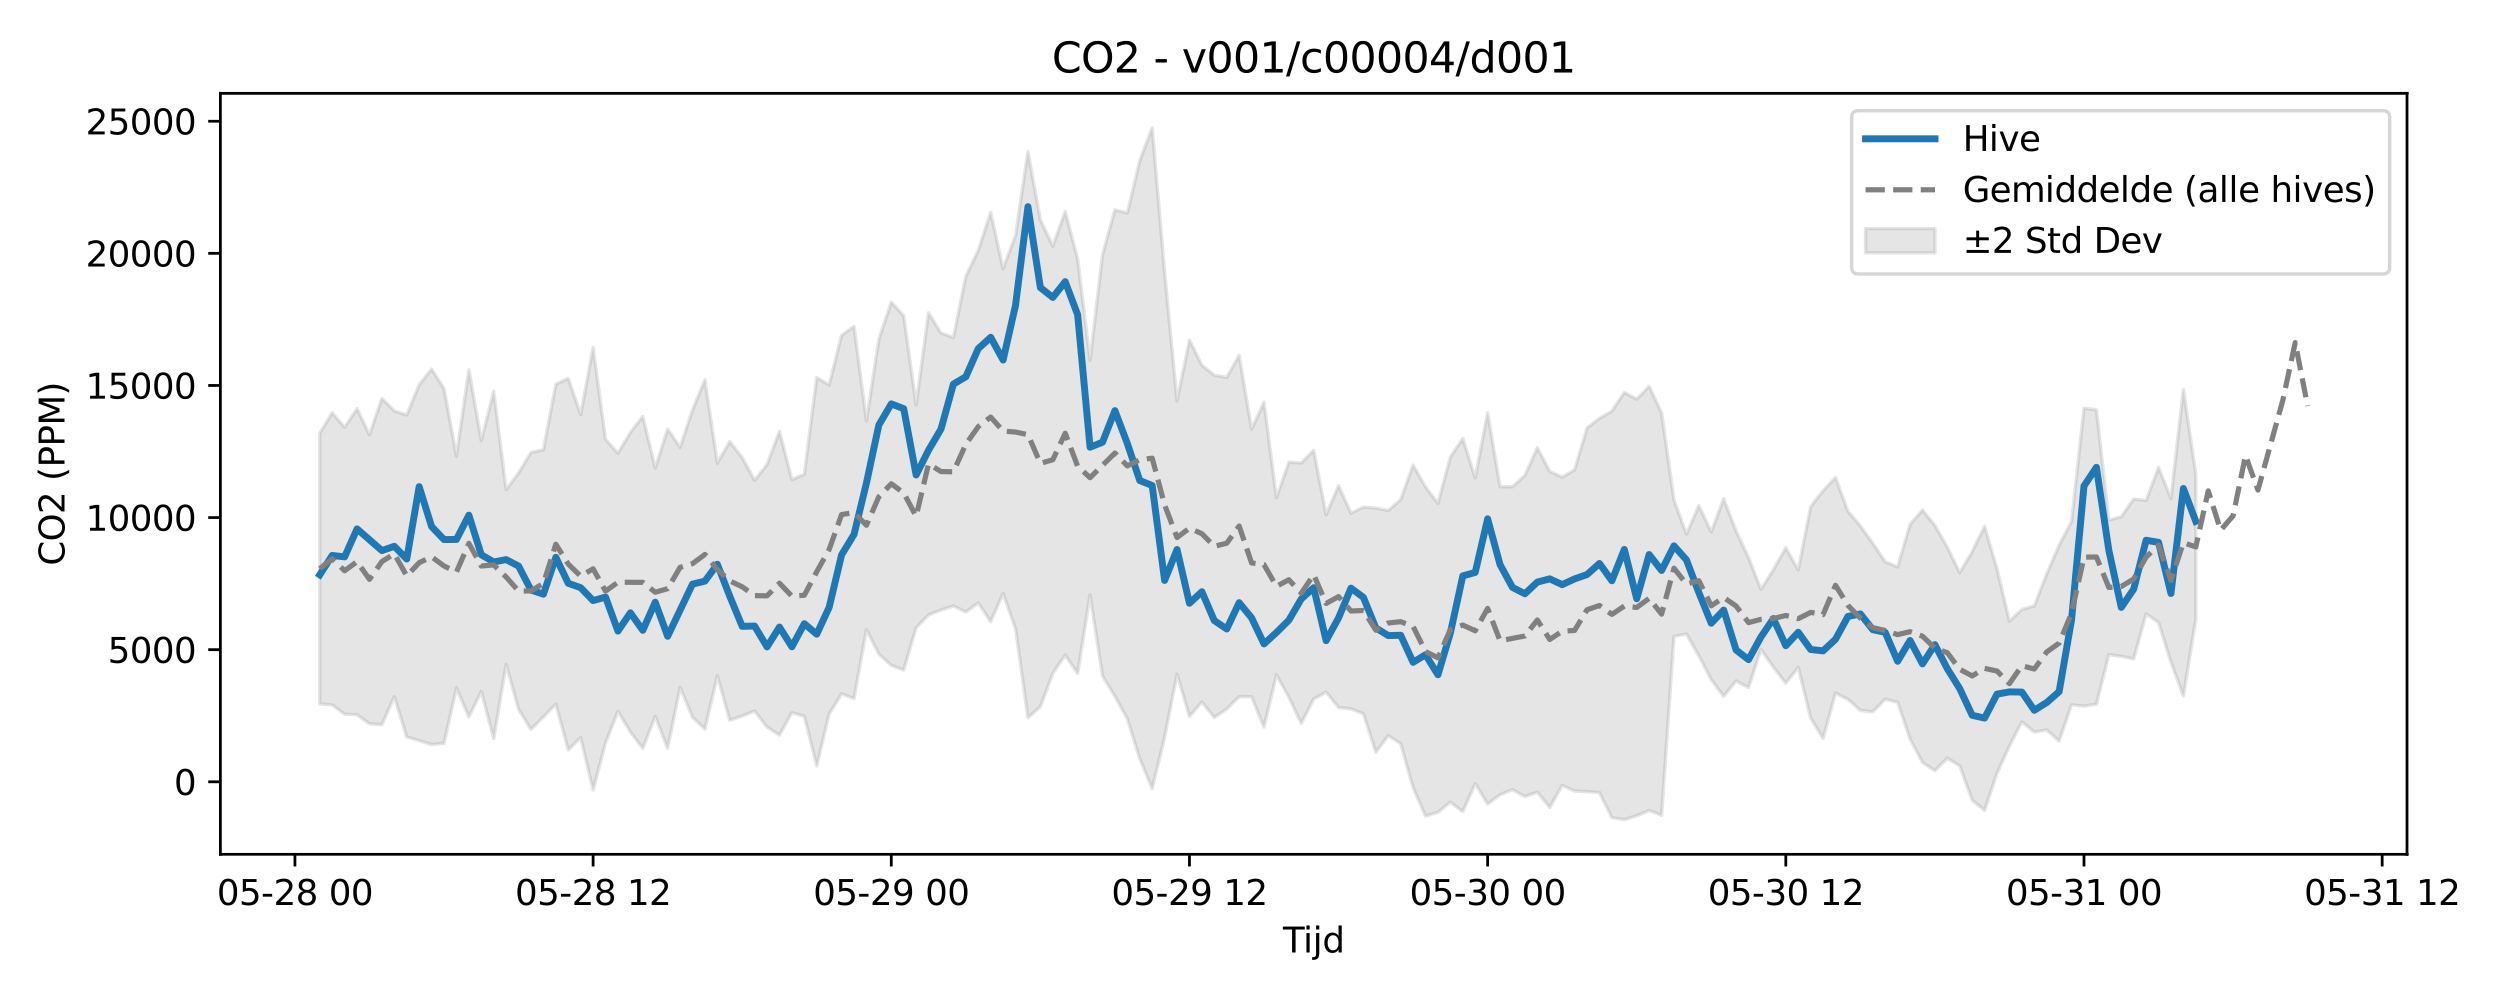 <?xml version="1.0" encoding="utf-8" standalone="no"?>
<!DOCTYPE svg PUBLIC "-//W3C//DTD SVG 1.1//EN"
  "http://www.w3.org/Graphics/SVG/1.1/DTD/svg11.dtd">
<svg xmlns:xlink="http://www.w3.org/1999/xlink" width="720pt" height="288pt" viewBox="0 0 720 288" xmlns="http://www.w3.org/2000/svg" version="1.1">
 <defs>
  <style type="text/css">*{stroke-linejoin: round; stroke-linecap: butt}</style>
 </defs>
 <g id="figure_1">
  <g id="patch_1">
   <path d="M 0 288 
L 720 288 
L 720 0 
L 0 0 
z
" style="fill: #ffffff"/>
  </g>
  <g id="axes_1">
   <g id="patch_2">
    <path d="M 63.47 246.04 
L 693.221 246.04 
L 693.221 26.88 
L 63.47 26.88 
z
" style="fill: #ffffff"/>
   </g>
   <g id="FillBetweenPolyCollection_1">
    <defs>
     <path id="m253ba50df9" d="M 92.095 -163.215 
L 92.095 -85.254 
L 95.673 -84.987 
L 99.251 -82.31 
L 102.829 -82.174 
L 106.408 -79.523 
L 109.986 -79.305 
L 113.564 -87.346 
L 117.142 -75.761 
L 120.72 -74.713 
L 124.298 -73.576 
L 127.876 -73.927 
L 131.454 -89.818 
L 135.033 -81.528 
L 138.611 -88.854 
L 142.189 -75.291 
L 145.767 -96.659 
L 149.345 -83.759 
L 152.923 -77.922 
L 156.501 -81.523 
L 160.08 -85.207 
L 163.658 -72.035 
L 167.236 -75.556 
L 170.814 -60.464 
L 174.392 -74.04 
L 177.97 -83.148 
L 181.548 -77.201 
L 185.126 -72.487 
L 188.705 -81.665 
L 192.283 -72.482 
L 195.861 -90.065 
L 199.439 -81.429 
L 203.017 -78.037 
L 206.595 -93.357 
L 210.173 -80.571 
L 213.751 -81.794 
L 217.33 -83.218 
L 220.908 -78.59 
L 224.486 -76.29 
L 228.064 -82.755 
L 231.642 -81.722 
L 235.22 -67.448 
L 238.798 -82.356 
L 242.377 -88.185 
L 245.955 -86.81 
L 249.533 -106.672 
L 253.111 -99.623 
L 256.689 -96.369 
L 260.267 -95.03 
L 263.845 -107.181 
L 267.423 -110.9 
L 271.002 -112.292 
L 274.58 -113.476 
L 278.158 -111.734 
L 281.736 -114.36 
L 285.314 -108.956 
L 288.892 -117.082 
L 292.47 -106.933 
L 296.048 -81.313 
L 299.627 -84.47 
L 303.205 -94.066 
L 306.783 -99.353 
L 310.361 -94.031 
L 313.939 -116.674 
L 317.517 -93.321 
L 321.095 -87.47 
L 324.674 -80.973 
L 328.252 -69.453 
L 331.83 -60.934 
L 335.408 -75.646 
L 338.986 -93.829 
L 342.564 -81.696 
L 346.142 -85.768 
L 349.72 -81.386 
L 353.299 -83.774 
L 356.877 -87.365 
L 360.455 -87.337 
L 364.033 -78.591 
L 367.611 -93.623 
L 371.189 -87.186 
L 374.767 -79.667 
L 378.345 -86.692 
L 381.924 -88.669 
L 385.502 -84.236 
L 389.08 -83.863 
L 392.658 -82.419 
L 396.236 -71.347 
L 399.814 -76.166 
L 403.392 -73.805 
L 406.97 -61.147 
L 410.549 -52.975 
L 414.127 -54.058 
L 417.705 -57.006 
L 421.283 -54.248 
L 424.861 -62.314 
L 428.439 -56.433 
L 432.017 -59.086 
L 435.596 -60.574 
L 439.174 -58.604 
L 442.752 -59.854 
L 446.33 -55.422 
L 449.908 -61.813 
L 453.486 -60.185 
L 457.064 -60.01 
L 460.642 -59.732 
L 464.221 -52.531 
L 467.799 -51.922 
L 471.377 -53.064 
L 474.955 -54.585 
L 478.533 -53.185 
L 482.111 -104.728 
L 485.689 -105.403 
L 489.267 -99.139 
L 492.846 -92.258 
L 496.424 -87.472 
L 500.002 -91.888 
L 503.58 -89.968 
L 507.158 -100.994 
L 510.736 -95.828 
L 514.314 -91.249 
L 517.893 -95.789 
L 521.471 -81.177 
L 525.049 -75.346 
L 528.627 -88.397 
L 532.205 -86.589 
L 535.783 -83.408 
L 539.361 -82.971 
L 542.939 -86.625 
L 546.518 -85.748 
L 550.096 -75.177 
L 553.674 -68.453 
L 557.252 -66.021 
L 560.83 -69.652 
L 564.408 -67.436 
L 567.986 -57.556 
L 571.564 -54.591 
L 575.143 -65.314 
L 578.721 -73.155 
L 582.299 -80.1 
L 585.877 -77.172 
L 589.455 -77.757 
L 593.033 -74.577 
L 596.611 -85.028 
L 600.19 -84.63 
L 603.768 -85.2 
L 607.346 -99.42 
L 610.924 -98.983 
L 614.502 -98.245 
L 618.08 -111.204 
L 621.658 -108.712 
L 625.236 -97.299 
L 628.815 -87.569 
L 632.393 -109.687 
L 632.393 -151.291 
L 632.393 -151.291 
L 628.815 -175.849 
L 625.236 -144.418 
L 621.658 -153.338 
L 618.08 -143.891 
L 614.502 -144.272 
L 610.924 -139.192 
L 607.346 -138.199 
L 603.768 -169.983 
L 600.19 -170.427 
L 596.611 -137.833 
L 593.033 -130.989 
L 589.455 -122.708 
L 585.877 -113.477 
L 582.299 -112.456 
L 578.721 -109.098 
L 575.143 -124.157 
L 571.564 -136.425 
L 567.986 -129.114 
L 564.408 -123.047 
L 560.83 -130.379 
L 557.252 -136.668 
L 553.674 -141.107 
L 550.096 -136.986 
L 546.518 -124.706 
L 542.939 -126.215 
L 539.361 -131.5 
L 535.783 -136.529 
L 532.205 -140.719 
L 528.627 -150.461 
L 525.049 -146.676 
L 521.471 -142.086 
L 517.893 -123.842 
L 514.314 -130.244 
L 510.736 -123.896 
L 507.158 -118.28 
L 503.58 -127.409 
L 500.002 -135.025 
L 496.424 -144.374 
L 492.846 -134.805 
L 489.267 -142.373 
L 485.689 -134.19 
L 482.111 -143.989 
L 478.533 -169.093 
L 474.955 -176.749 
L 471.377 -173.04 
L 467.799 -174.972 
L 464.221 -169.603 
L 460.642 -167.504 
L 457.064 -164.761 
L 453.486 -152.701 
L 449.908 -150.593 
L 446.33 -152.243 
L 442.752 -159.041 
L 439.174 -151.086 
L 435.596 -147.829 
L 432.017 -147.811 
L 428.439 -169.121 
L 424.861 -150.353 
L 421.283 -161.712 
L 417.705 -156.38 
L 414.127 -143.033 
L 410.549 -147.748 
L 406.97 -154.057 
L 403.392 -144.112 
L 399.814 -140.977 
L 396.236 -141.683 
L 392.658 -141.946 
L 389.08 -140.2 
L 385.502 -148.122 
L 381.924 -139.736 
L 378.345 -158.316 
L 374.767 -154.657 
L 371.189 -154.89 
L 367.611 -144.647 
L 364.033 -172.151 
L 360.455 -164.413 
L 356.877 -185.639 
L 353.299 -179.331 
L 349.72 -179.93 
L 346.142 -182.828 
L 342.564 -190.074 
L 338.986 -172.549 
L 335.408 -209.539 
L 331.83 -251.158 
L 328.252 -241.752 
L 324.674 -226.66 
L 321.095 -227.57 
L 317.517 -214.578 
L 313.939 -184.19 
L 310.361 -213.429 
L 306.783 -227.089 
L 303.205 -217.102 
L 299.627 -224.669 
L 296.048 -244.325 
L 292.47 -220.204 
L 288.892 -210.613 
L 285.314 -226.83 
L 281.736 -215.89 
L 278.158 -208.369 
L 274.58 -190.779 
L 271.002 -192.088 
L 267.423 -197.923 
L 263.845 -171.405 
L 260.267 -197.052 
L 256.689 -200.98 
L 253.111 -190.269 
L 249.533 -166.79 
L 245.955 -193.975 
L 242.377 -191.415 
L 238.798 -177.149 
L 235.22 -179.259 
L 231.642 -151.413 
L 228.064 -149.852 
L 224.486 -163.798 
L 220.908 -154.215 
L 217.33 -149.697 
L 213.751 -156.212 
L 210.173 -160.831 
L 206.595 -154.624 
L 203.017 -178.59 
L 199.439 -169.917 
L 195.861 -159.129 
L 192.283 -164.433 
L 188.705 -153.211 
L 185.126 -168.069 
L 181.548 -163.427 
L 177.97 -157.494 
L 174.392 -161.479 
L 170.814 -187.915 
L 167.236 -168.577 
L 163.658 -179.056 
L 160.08 -177.309 
L 156.501 -158.464 
L 152.923 -157.709 
L 149.345 -151.789 
L 145.767 -146.995 
L 142.189 -175.301 
L 138.611 -161.128 
L 135.033 -181.488 
L 131.454 -156.709 
L 127.876 -176.073 
L 124.298 -181.699 
L 120.72 -177.18 
L 117.142 -168.496 
L 113.564 -169.653 
L 109.986 -173.241 
L 106.408 -162.759 
L 102.829 -170.316 
L 99.251 -164.945 
L 95.673 -169.115 
L 92.095 -163.215 
z
" style="stroke: #808080; stroke-opacity: 0.2"/>
    </defs>
    <g clip-path="url(#pde84eb47e6)">
     <use xlink:href="#m253ba50df9" x="0" y="288" style="fill: #808080; fill-opacity: 0.2; stroke: #808080; stroke-opacity: 0.2"/>
    </g>
   </g>
   <g id="matplotlib.axis_1">
    <g id="xtick_1">
     <g id="line2d_1">
      <defs>
       <path id="mf1a7013186" d="M 0 0 
L 0 3.5 
" style="stroke: #000000; stroke-width: 0.8"/>
      </defs>
      <g>
       <use xlink:href="#mf1a7013186" x="84.939" y="246.04" style="stroke: #000000; stroke-width: 0.8"/>
      </g>
     </g>
     <g id="text_1">
      <!-- 05-28 00 -->
      <g transform="translate(62.458 260.638) scale(0.1 -0.1)">
       <defs>
        <path id="DejaVuSans-30" d="M 2034 4250 
Q 1547 4250 1301 3770 
Q 1056 3291 1056 2328 
Q 1056 1369 1301 889 
Q 1547 409 2034 409 
Q 2525 409 2770 889 
Q 3016 1369 3016 2328 
Q 3016 3291 2770 3770 
Q 2525 4250 2034 4250 
z
M 2034 4750 
Q 2819 4750 3233 4129 
Q 3647 3509 3647 2328 
Q 3647 1150 3233 529 
Q 2819 -91 2034 -91 
Q 1250 -91 836 529 
Q 422 1150 422 2328 
Q 422 3509 836 4129 
Q 1250 4750 2034 4750 
z
" transform="scale(0.016)"/>
        <path id="DejaVuSans-35" d="M 691 4666 
L 3169 4666 
L 3169 4134 
L 1269 4134 
L 1269 2991 
Q 1406 3038 1543 3061 
Q 1681 3084 1819 3084 
Q 2600 3084 3056 2656 
Q 3513 2228 3513 1497 
Q 3513 744 3044 326 
Q 2575 -91 1722 -91 
Q 1428 -91 1123 -41 
Q 819 9 494 109 
L 494 744 
Q 775 591 1075 516 
Q 1375 441 1709 441 
Q 2250 441 2565 725 
Q 2881 1009 2881 1497 
Q 2881 1984 2565 2268 
Q 2250 2553 1709 2553 
Q 1456 2553 1204 2497 
Q 953 2441 691 2322 
L 691 4666 
z
" transform="scale(0.016)"/>
        <path id="DejaVuSans-2d" d="M 313 2009 
L 1997 2009 
L 1997 1497 
L 313 1497 
L 313 2009 
z
" transform="scale(0.016)"/>
        <path id="DejaVuSans-32" d="M 1228 531 
L 3431 531 
L 3431 0 
L 469 0 
L 469 531 
Q 828 903 1448 1529 
Q 2069 2156 2228 2338 
Q 2531 2678 2651 2914 
Q 2772 3150 2772 3378 
Q 2772 3750 2511 3984 
Q 2250 4219 1831 4219 
Q 1534 4219 1204 4116 
Q 875 4013 500 3803 
L 500 4441 
Q 881 4594 1212 4672 
Q 1544 4750 1819 4750 
Q 2544 4750 2975 4387 
Q 3406 4025 3406 3419 
Q 3406 3131 3298 2873 
Q 3191 2616 2906 2266 
Q 2828 2175 2409 1742 
Q 1991 1309 1228 531 
z
" transform="scale(0.016)"/>
        <path id="DejaVuSans-38" d="M 2034 2216 
Q 1584 2216 1326 1975 
Q 1069 1734 1069 1313 
Q 1069 891 1326 650 
Q 1584 409 2034 409 
Q 2484 409 2743 651 
Q 3003 894 3003 1313 
Q 3003 1734 2745 1975 
Q 2488 2216 2034 2216 
z
M 1403 2484 
Q 997 2584 770 2862 
Q 544 3141 544 3541 
Q 544 4100 942 4425 
Q 1341 4750 2034 4750 
Q 2731 4750 3128 4425 
Q 3525 4100 3525 3541 
Q 3525 3141 3298 2862 
Q 3072 2584 2669 2484 
Q 3125 2378 3379 2068 
Q 3634 1759 3634 1313 
Q 3634 634 3220 271 
Q 2806 -91 2034 -91 
Q 1263 -91 848 271 
Q 434 634 434 1313 
Q 434 1759 690 2068 
Q 947 2378 1403 2484 
z
M 1172 3481 
Q 1172 3119 1398 2916 
Q 1625 2713 2034 2713 
Q 2441 2713 2670 2916 
Q 2900 3119 2900 3481 
Q 2900 3844 2670 4047 
Q 2441 4250 2034 4250 
Q 1625 4250 1398 4047 
Q 1172 3844 1172 3481 
z
" transform="scale(0.016)"/>
        <path id="DejaVuSans-20" transform="scale(0.016)"/>
       </defs>
       <use xlink:href="#DejaVuSans-30"/>
       <use xlink:href="#DejaVuSans-35" transform="translate(63.623 0)"/>
       <use xlink:href="#DejaVuSans-2d" transform="translate(127.246 0)"/>
       <use xlink:href="#DejaVuSans-32" transform="translate(163.33 0)"/>
       <use xlink:href="#DejaVuSans-38" transform="translate(226.953 0)"/>
       <use xlink:href="#DejaVuSans-20" transform="translate(290.576 0)"/>
       <use xlink:href="#DejaVuSans-30" transform="translate(322.363 0)"/>
       <use xlink:href="#DejaVuSans-30" transform="translate(385.986 0)"/>
      </g>
     </g>
    </g>
    <g id="xtick_2">
     <g id="line2d_2">
      <g>
       <use xlink:href="#mf1a7013186" x="170.814" y="246.04" style="stroke: #000000; stroke-width: 0.8"/>
      </g>
     </g>
     <g id="text_2">
      <!-- 05-28 12 -->
      <g transform="translate(148.333 260.638) scale(0.1 -0.1)">
       <defs>
        <path id="DejaVuSans-31" d="M 794 531 
L 1825 531 
L 1825 4091 
L 703 3866 
L 703 4441 
L 1819 4666 
L 2450 4666 
L 2450 531 
L 3481 531 
L 3481 0 
L 794 0 
L 794 531 
z
" transform="scale(0.016)"/>
       </defs>
       <use xlink:href="#DejaVuSans-30"/>
       <use xlink:href="#DejaVuSans-35" transform="translate(63.623 0)"/>
       <use xlink:href="#DejaVuSans-2d" transform="translate(127.246 0)"/>
       <use xlink:href="#DejaVuSans-32" transform="translate(163.33 0)"/>
       <use xlink:href="#DejaVuSans-38" transform="translate(226.953 0)"/>
       <use xlink:href="#DejaVuSans-20" transform="translate(290.576 0)"/>
       <use xlink:href="#DejaVuSans-31" transform="translate(322.363 0)"/>
       <use xlink:href="#DejaVuSans-32" transform="translate(385.986 0)"/>
      </g>
     </g>
    </g>
    <g id="xtick_3">
     <g id="line2d_3">
      <g>
       <use xlink:href="#mf1a7013186" x="256.689" y="246.04" style="stroke: #000000; stroke-width: 0.8"/>
      </g>
     </g>
     <g id="text_3">
      <!-- 05-29 00 -->
      <g transform="translate(234.209 260.638) scale(0.1 -0.1)">
       <defs>
        <path id="DejaVuSans-39" d="M 703 97 
L 703 672 
Q 941 559 1184 500 
Q 1428 441 1663 441 
Q 2288 441 2617 861 
Q 2947 1281 2994 2138 
Q 2813 1869 2534 1725 
Q 2256 1581 1919 1581 
Q 1219 1581 811 2004 
Q 403 2428 403 3163 
Q 403 3881 828 4315 
Q 1253 4750 1959 4750 
Q 2769 4750 3195 4129 
Q 3622 3509 3622 2328 
Q 3622 1225 3098 567 
Q 2575 -91 1691 -91 
Q 1453 -91 1209 -44 
Q 966 3 703 97 
z
M 1959 2075 
Q 2384 2075 2632 2365 
Q 2881 2656 2881 3163 
Q 2881 3666 2632 3958 
Q 2384 4250 1959 4250 
Q 1534 4250 1286 3958 
Q 1038 3666 1038 3163 
Q 1038 2656 1286 2365 
Q 1534 2075 1959 2075 
z
" transform="scale(0.016)"/>
       </defs>
       <use xlink:href="#DejaVuSans-30"/>
       <use xlink:href="#DejaVuSans-35" transform="translate(63.623 0)"/>
       <use xlink:href="#DejaVuSans-2d" transform="translate(127.246 0)"/>
       <use xlink:href="#DejaVuSans-32" transform="translate(163.33 0)"/>
       <use xlink:href="#DejaVuSans-39" transform="translate(226.953 0)"/>
       <use xlink:href="#DejaVuSans-20" transform="translate(290.576 0)"/>
       <use xlink:href="#DejaVuSans-30" transform="translate(322.363 0)"/>
       <use xlink:href="#DejaVuSans-30" transform="translate(385.986 0)"/>
      </g>
     </g>
    </g>
    <g id="xtick_4">
     <g id="line2d_4">
      <g>
       <use xlink:href="#mf1a7013186" x="342.564" y="246.04" style="stroke: #000000; stroke-width: 0.8"/>
      </g>
     </g>
     <g id="text_4">
      <!-- 05-29 12 -->
      <g transform="translate(320.084 260.638) scale(0.1 -0.1)">
       <use xlink:href="#DejaVuSans-30"/>
       <use xlink:href="#DejaVuSans-35" transform="translate(63.623 0)"/>
       <use xlink:href="#DejaVuSans-2d" transform="translate(127.246 0)"/>
       <use xlink:href="#DejaVuSans-32" transform="translate(163.33 0)"/>
       <use xlink:href="#DejaVuSans-39" transform="translate(226.953 0)"/>
       <use xlink:href="#DejaVuSans-20" transform="translate(290.576 0)"/>
       <use xlink:href="#DejaVuSans-31" transform="translate(322.363 0)"/>
       <use xlink:href="#DejaVuSans-32" transform="translate(385.986 0)"/>
      </g>
     </g>
    </g>
    <g id="xtick_5">
     <g id="line2d_5">
      <g>
       <use xlink:href="#mf1a7013186" x="428.439" y="246.04" style="stroke: #000000; stroke-width: 0.8"/>
      </g>
     </g>
     <g id="text_5">
      <!-- 05-30 00 -->
      <g transform="translate(405.959 260.638) scale(0.1 -0.1)">
       <defs>
        <path id="DejaVuSans-33" d="M 2597 2516 
Q 3050 2419 3304 2112 
Q 3559 1806 3559 1356 
Q 3559 666 3084 287 
Q 2609 -91 1734 -91 
Q 1441 -91 1130 -33 
Q 819 25 488 141 
L 488 750 
Q 750 597 1062 519 
Q 1375 441 1716 441 
Q 2309 441 2620 675 
Q 2931 909 2931 1356 
Q 2931 1769 2642 2001 
Q 2353 2234 1838 2234 
L 1294 2234 
L 1294 2753 
L 1863 2753 
Q 2328 2753 2575 2939 
Q 2822 3125 2822 3475 
Q 2822 3834 2567 4026 
Q 2313 4219 1838 4219 
Q 1578 4219 1281 4162 
Q 984 4106 628 3988 
L 628 4550 
Q 988 4650 1302 4700 
Q 1616 4750 1894 4750 
Q 2613 4750 3031 4423 
Q 3450 4097 3450 3541 
Q 3450 3153 3228 2886 
Q 3006 2619 2597 2516 
z
" transform="scale(0.016)"/>
       </defs>
       <use xlink:href="#DejaVuSans-30"/>
       <use xlink:href="#DejaVuSans-35" transform="translate(63.623 0)"/>
       <use xlink:href="#DejaVuSans-2d" transform="translate(127.246 0)"/>
       <use xlink:href="#DejaVuSans-33" transform="translate(163.33 0)"/>
       <use xlink:href="#DejaVuSans-30" transform="translate(226.953 0)"/>
       <use xlink:href="#DejaVuSans-20" transform="translate(290.576 0)"/>
       <use xlink:href="#DejaVuSans-30" transform="translate(322.363 0)"/>
       <use xlink:href="#DejaVuSans-30" transform="translate(385.986 0)"/>
      </g>
     </g>
    </g>
    <g id="xtick_6">
     <g id="line2d_6">
      <g>
       <use xlink:href="#mf1a7013186" x="514.314" y="246.04" style="stroke: #000000; stroke-width: 0.8"/>
      </g>
     </g>
     <g id="text_6">
      <!-- 05-30 12 -->
      <g transform="translate(491.834 260.638) scale(0.1 -0.1)">
       <use xlink:href="#DejaVuSans-30"/>
       <use xlink:href="#DejaVuSans-35" transform="translate(63.623 0)"/>
       <use xlink:href="#DejaVuSans-2d" transform="translate(127.246 0)"/>
       <use xlink:href="#DejaVuSans-33" transform="translate(163.33 0)"/>
       <use xlink:href="#DejaVuSans-30" transform="translate(226.953 0)"/>
       <use xlink:href="#DejaVuSans-20" transform="translate(290.576 0)"/>
       <use xlink:href="#DejaVuSans-31" transform="translate(322.363 0)"/>
       <use xlink:href="#DejaVuSans-32" transform="translate(385.986 0)"/>
      </g>
     </g>
    </g>
    <g id="xtick_7">
     <g id="line2d_7">
      <g>
       <use xlink:href="#mf1a7013186" x="600.19" y="246.04" style="stroke: #000000; stroke-width: 0.8"/>
      </g>
     </g>
     <g id="text_7">
      <!-- 05-31 00 -->
      <g transform="translate(577.709 260.638) scale(0.1 -0.1)">
       <use xlink:href="#DejaVuSans-30"/>
       <use xlink:href="#DejaVuSans-35" transform="translate(63.623 0)"/>
       <use xlink:href="#DejaVuSans-2d" transform="translate(127.246 0)"/>
       <use xlink:href="#DejaVuSans-33" transform="translate(163.33 0)"/>
       <use xlink:href="#DejaVuSans-31" transform="translate(226.953 0)"/>
       <use xlink:href="#DejaVuSans-20" transform="translate(290.576 0)"/>
       <use xlink:href="#DejaVuSans-30" transform="translate(322.363 0)"/>
       <use xlink:href="#DejaVuSans-30" transform="translate(385.986 0)"/>
      </g>
     </g>
    </g>
    <g id="xtick_8">
     <g id="line2d_8">
      <g>
       <use xlink:href="#mf1a7013186" x="686.065" y="246.04" style="stroke: #000000; stroke-width: 0.8"/>
      </g>
     </g>
     <g id="text_8">
      <!-- 05-31 12 -->
      <g transform="translate(663.584 260.638) scale(0.1 -0.1)">
       <use xlink:href="#DejaVuSans-30"/>
       <use xlink:href="#DejaVuSans-35" transform="translate(63.623 0)"/>
       <use xlink:href="#DejaVuSans-2d" transform="translate(127.246 0)"/>
       <use xlink:href="#DejaVuSans-33" transform="translate(163.33 0)"/>
       <use xlink:href="#DejaVuSans-31" transform="translate(226.953 0)"/>
       <use xlink:href="#DejaVuSans-20" transform="translate(290.576 0)"/>
       <use xlink:href="#DejaVuSans-31" transform="translate(322.363 0)"/>
       <use xlink:href="#DejaVuSans-32" transform="translate(385.986 0)"/>
      </g>
     </g>
    </g>
    <g id="text_9">
     <!-- Tijd -->
     <g transform="translate(369.495 274.317) scale(0.1 -0.1)">
      <defs>
       <path id="DejaVuSans-54" d="M -19 4666 
L 3928 4666 
L 3928 4134 
L 2272 4134 
L 2272 0 
L 1638 0 
L 1638 4134 
L -19 4134 
L -19 4666 
z
" transform="scale(0.016)"/>
       <path id="DejaVuSans-69" d="M 603 3500 
L 1178 3500 
L 1178 0 
L 603 0 
L 603 3500 
z
M 603 4863 
L 1178 4863 
L 1178 4134 
L 603 4134 
L 603 4863 
z
" transform="scale(0.016)"/>
       <path id="DejaVuSans-6a" d="M 603 3500 
L 1178 3500 
L 1178 -63 
Q 1178 -731 923 -1031 
Q 669 -1331 103 -1331 
L -116 -1331 
L -116 -844 
L 38 -844 
Q 366 -844 484 -692 
Q 603 -541 603 -63 
L 603 3500 
z
M 603 4863 
L 1178 4863 
L 1178 4134 
L 603 4134 
L 603 4863 
z
" transform="scale(0.016)"/>
       <path id="DejaVuSans-64" d="M 2906 2969 
L 2906 4863 
L 3481 4863 
L 3481 0 
L 2906 0 
L 2906 525 
Q 2725 213 2448 61 
Q 2172 -91 1784 -91 
Q 1150 -91 751 415 
Q 353 922 353 1747 
Q 353 2572 751 3078 
Q 1150 3584 1784 3584 
Q 2172 3584 2448 3432 
Q 2725 3281 2906 2969 
z
M 947 1747 
Q 947 1113 1208 752 
Q 1469 391 1925 391 
Q 2381 391 2643 752 
Q 2906 1113 2906 1747 
Q 2906 2381 2643 2742 
Q 2381 3103 1925 3103 
Q 1469 3103 1208 2742 
Q 947 2381 947 1747 
z
" transform="scale(0.016)"/>
      </defs>
      <use xlink:href="#DejaVuSans-54"/>
      <use xlink:href="#DejaVuSans-69" transform="translate(57.959 0)"/>
      <use xlink:href="#DejaVuSans-6a" transform="translate(85.742 0)"/>
      <use xlink:href="#DejaVuSans-64" transform="translate(113.525 0)"/>
     </g>
    </g>
   </g>
   <g id="matplotlib.axis_2">
    <g id="ytick_1">
     <g id="line2d_9">
      <defs>
       <path id="m921ad81452" d="M 0 0 
L -3.5 0 
" style="stroke: #000000; stroke-width: 0.8"/>
      </defs>
      <g>
       <use xlink:href="#m921ad81452" x="63.47" y="225.157" style="stroke: #000000; stroke-width: 0.8"/>
      </g>
     </g>
     <g id="text_10">
      <!-- 0 -->
      <g transform="translate(50.108 228.956) scale(0.1 -0.1)">
       <use xlink:href="#DejaVuSans-30"/>
      </g>
     </g>
    </g>
    <g id="ytick_2">
     <g id="line2d_10">
      <g>
       <use xlink:href="#m921ad81452" x="63.47" y="187.109" style="stroke: #000000; stroke-width: 0.8"/>
      </g>
     </g>
     <g id="text_11">
      <!-- 5000 -->
      <g transform="translate(31.02 190.908) scale(0.1 -0.1)">
       <use xlink:href="#DejaVuSans-35"/>
       <use xlink:href="#DejaVuSans-30" transform="translate(63.623 0)"/>
       <use xlink:href="#DejaVuSans-30" transform="translate(127.246 0)"/>
       <use xlink:href="#DejaVuSans-30" transform="translate(190.869 0)"/>
      </g>
     </g>
    </g>
    <g id="ytick_3">
     <g id="line2d_11">
      <g>
       <use xlink:href="#m921ad81452" x="63.47" y="149.061" style="stroke: #000000; stroke-width: 0.8"/>
      </g>
     </g>
     <g id="text_12">
      <!-- 10000 -->
      <g transform="translate(24.657 152.86) scale(0.1 -0.1)">
       <use xlink:href="#DejaVuSans-31"/>
       <use xlink:href="#DejaVuSans-30" transform="translate(63.623 0)"/>
       <use xlink:href="#DejaVuSans-30" transform="translate(127.246 0)"/>
       <use xlink:href="#DejaVuSans-30" transform="translate(190.869 0)"/>
       <use xlink:href="#DejaVuSans-30" transform="translate(254.492 0)"/>
      </g>
     </g>
    </g>
    <g id="ytick_4">
     <g id="line2d_12">
      <g>
       <use xlink:href="#m921ad81452" x="63.47" y="111.013" style="stroke: #000000; stroke-width: 0.8"/>
      </g>
     </g>
     <g id="text_13">
      <!-- 15000 -->
      <g transform="translate(24.657 114.812) scale(0.1 -0.1)">
       <use xlink:href="#DejaVuSans-31"/>
       <use xlink:href="#DejaVuSans-35" transform="translate(63.623 0)"/>
       <use xlink:href="#DejaVuSans-30" transform="translate(127.246 0)"/>
       <use xlink:href="#DejaVuSans-30" transform="translate(190.869 0)"/>
       <use xlink:href="#DejaVuSans-30" transform="translate(254.492 0)"/>
      </g>
     </g>
    </g>
    <g id="ytick_5">
     <g id="line2d_13">
      <g>
       <use xlink:href="#m921ad81452" x="63.47" y="72.965" style="stroke: #000000; stroke-width: 0.8"/>
      </g>
     </g>
     <g id="text_14">
      <!-- 20000 -->
      <g transform="translate(24.657 76.764) scale(0.1 -0.1)">
       <use xlink:href="#DejaVuSans-32"/>
       <use xlink:href="#DejaVuSans-30" transform="translate(63.623 0)"/>
       <use xlink:href="#DejaVuSans-30" transform="translate(127.246 0)"/>
       <use xlink:href="#DejaVuSans-30" transform="translate(190.869 0)"/>
       <use xlink:href="#DejaVuSans-30" transform="translate(254.492 0)"/>
      </g>
     </g>
    </g>
    <g id="ytick_6">
     <g id="line2d_14">
      <g>
       <use xlink:href="#m921ad81452" x="63.47" y="34.917" style="stroke: #000000; stroke-width: 0.8"/>
      </g>
     </g>
     <g id="text_15">
      <!-- 25000 -->
      <g transform="translate(24.657 38.716) scale(0.1 -0.1)">
       <use xlink:href="#DejaVuSans-32"/>
       <use xlink:href="#DejaVuSans-35" transform="translate(63.623 0)"/>
       <use xlink:href="#DejaVuSans-30" transform="translate(127.246 0)"/>
       <use xlink:href="#DejaVuSans-30" transform="translate(190.869 0)"/>
       <use xlink:href="#DejaVuSans-30" transform="translate(254.492 0)"/>
      </g>
     </g>
    </g>
    <g id="text_16">
     <!-- CO2 (PPM) -->
     <g transform="translate(18.578 162.903) rotate(-90) scale(0.1 -0.1)">
      <defs>
       <path id="DejaVuSans-43" d="M 4122 4306 
L 4122 3641 
Q 3803 3938 3442 4084 
Q 3081 4231 2675 4231 
Q 1875 4231 1450 3742 
Q 1025 3253 1025 2328 
Q 1025 1406 1450 917 
Q 1875 428 2675 428 
Q 3081 428 3442 575 
Q 3803 722 4122 1019 
L 4122 359 
Q 3791 134 3420 21 
Q 3050 -91 2638 -91 
Q 1578 -91 968 557 
Q 359 1206 359 2328 
Q 359 3453 968 4101 
Q 1578 4750 2638 4750 
Q 3056 4750 3426 4639 
Q 3797 4528 4122 4306 
z
" transform="scale(0.016)"/>
       <path id="DejaVuSans-4f" d="M 2522 4238 
Q 1834 4238 1429 3725 
Q 1025 3213 1025 2328 
Q 1025 1447 1429 934 
Q 1834 422 2522 422 
Q 3209 422 3611 934 
Q 4013 1447 4013 2328 
Q 4013 3213 3611 3725 
Q 3209 4238 2522 4238 
z
M 2522 4750 
Q 3503 4750 4090 4092 
Q 4678 3434 4678 2328 
Q 4678 1225 4090 567 
Q 3503 -91 2522 -91 
Q 1538 -91 948 565 
Q 359 1222 359 2328 
Q 359 3434 948 4092 
Q 1538 4750 2522 4750 
z
" transform="scale(0.016)"/>
       <path id="DejaVuSans-28" d="M 1984 4856 
Q 1566 4138 1362 3434 
Q 1159 2731 1159 2009 
Q 1159 1288 1364 580 
Q 1569 -128 1984 -844 
L 1484 -844 
Q 1016 -109 783 600 
Q 550 1309 550 2009 
Q 550 2706 781 3412 
Q 1013 4119 1484 4856 
L 1984 4856 
z
" transform="scale(0.016)"/>
       <path id="DejaVuSans-50" d="M 1259 4147 
L 1259 2394 
L 2053 2394 
Q 2494 2394 2734 2622 
Q 2975 2850 2975 3272 
Q 2975 3691 2734 3919 
Q 2494 4147 2053 4147 
L 1259 4147 
z
M 628 4666 
L 2053 4666 
Q 2838 4666 3239 4311 
Q 3641 3956 3641 3272 
Q 3641 2581 3239 2228 
Q 2838 1875 2053 1875 
L 1259 1875 
L 1259 0 
L 628 0 
L 628 4666 
z
" transform="scale(0.016)"/>
       <path id="DejaVuSans-4d" d="M 628 4666 
L 1569 4666 
L 2759 1491 
L 3956 4666 
L 4897 4666 
L 4897 0 
L 4281 0 
L 4281 4097 
L 3078 897 
L 2444 897 
L 1241 4097 
L 1241 0 
L 628 0 
L 628 4666 
z
" transform="scale(0.016)"/>
       <path id="DejaVuSans-29" d="M 513 4856 
L 1013 4856 
Q 1481 4119 1714 3412 
Q 1947 2706 1947 2009 
Q 1947 1309 1714 600 
Q 1481 -109 1013 -844 
L 513 -844 
Q 928 -128 1133 580 
Q 1338 1288 1338 2009 
Q 1338 2731 1133 3434 
Q 928 4138 513 4856 
z
" transform="scale(0.016)"/>
      </defs>
      <use xlink:href="#DejaVuSans-43"/>
      <use xlink:href="#DejaVuSans-4f" transform="translate(69.824 0)"/>
      <use xlink:href="#DejaVuSans-32" transform="translate(148.535 0)"/>
      <use xlink:href="#DejaVuSans-20" transform="translate(212.158 0)"/>
      <use xlink:href="#DejaVuSans-28" transform="translate(243.945 0)"/>
      <use xlink:href="#DejaVuSans-50" transform="translate(282.959 0)"/>
      <use xlink:href="#DejaVuSans-50" transform="translate(343.262 0)"/>
      <use xlink:href="#DejaVuSans-4d" transform="translate(403.564 0)"/>
      <use xlink:href="#DejaVuSans-29" transform="translate(489.844 0)"/>
     </g>
    </g>
   </g>
   <g id="line2d_15">
    <path d="M 92.095 165.535 
L 95.673 159.968 
L 99.251 160.379 
L 102.829 152.323 
L 109.986 158.568 
L 113.564 157.337 
L 117.142 160.995 
L 120.72 140.16 
L 124.298 151.648 
L 127.876 155.397 
L 131.454 155.364 
L 135.033 148.378 
L 138.611 159.778 
L 142.189 161.845 
L 145.767 161.17 
L 149.345 163.022 
L 152.923 169.916 
L 156.501 171.132 
L 160.08 160.509 
L 163.658 167.978 
L 167.236 169.254 
L 170.814 172.973 
L 174.392 171.968 
L 177.97 181.757 
L 181.548 176.493 
L 185.126 181.526 
L 188.705 173.439 
L 192.283 183.251 
L 199.439 168.234 
L 203.017 167.357 
L 206.595 162.509 
L 210.173 171.709 
L 213.751 180.392 
L 217.33 180.301 
L 220.908 186.299 
L 224.486 180.597 
L 228.064 186.277 
L 231.642 179.628 
L 235.22 182.642 
L 238.798 174.905 
L 242.377 159.8 
L 245.955 153.923 
L 249.533 139.12 
L 253.111 122.399 
L 256.689 116.319 
L 260.267 117.697 
L 263.845 136.794 
L 267.423 129.656 
L 271.002 123.584 
L 274.58 110.617 
L 278.158 108.502 
L 281.736 100.413 
L 285.314 97.153 
L 288.892 103.69 
L 292.47 87.946 
L 296.048 59.519 
L 299.627 82.834 
L 303.205 85.658 
L 306.783 81.13 
L 310.361 90.637 
L 313.939 128.796 
L 317.517 127.361 
L 321.095 118.272 
L 324.674 127.728 
L 328.252 138.392 
L 331.83 139.826 
L 335.408 167.166 
L 338.986 158.264 
L 342.564 173.736 
L 346.142 170.421 
L 349.72 178.738 
L 353.299 181.139 
L 356.877 173.574 
L 360.455 177.939 
L 364.033 185.44 
L 367.611 182.17 
L 371.189 178.624 
L 374.767 172.491 
L 378.345 169.262 
L 381.924 184.51 
L 385.502 177.962 
L 389.08 169.386 
L 392.658 172.042 
L 396.236 180.831 
L 399.814 183.045 
L 403.392 182.946 
L 406.97 190.746 
L 410.549 188.567 
L 414.127 194.33 
L 417.705 182.312 
L 421.283 165.855 
L 424.861 164.861 
L 428.439 149.431 
L 432.017 162.618 
L 435.596 169.17 
L 439.174 171.004 
L 442.752 167.648 
L 446.33 166.707 
L 449.908 168.381 
L 453.486 166.72 
L 457.064 165.467 
L 460.642 162.284 
L 464.221 167.255 
L 467.799 158.248 
L 471.377 172.437 
L 474.955 159.712 
L 478.533 164.29 
L 482.111 157.213 
L 485.689 161.239 
L 489.267 170.669 
L 492.846 179.484 
L 496.424 175.712 
L 500.002 187.202 
L 503.58 189.972 
L 507.158 183.426 
L 510.736 178.165 
L 514.314 185.96 
L 517.893 182.091 
L 521.471 187.055 
L 525.049 187.441 
L 528.627 184.11 
L 532.205 177.543 
L 535.783 176.81 
L 539.361 181.341 
L 542.939 182.117 
L 546.518 190.439 
L 550.096 184.463 
L 553.674 191.195 
L 557.252 185.668 
L 560.83 192.587 
L 564.408 198.333 
L 567.986 206.003 
L 571.564 206.805 
L 575.143 199.898 
L 578.721 199.264 
L 582.299 199.317 
L 585.877 204.56 
L 589.455 202.328 
L 593.033 199.19 
L 596.611 178.454 
L 600.19 139.962 
L 603.768 134.595 
L 607.346 158.507 
L 610.924 174.926 
L 614.502 169.678 
L 618.08 155.595 
L 621.658 156.193 
L 625.236 170.926 
L 628.815 140.685 
L 632.393 150.156 
L 632.393 150.156 
" clip-path="url(#pde84eb47e6)" style="fill: none; stroke: #1f77b4; stroke-width: 2; stroke-linecap: square"/>
   </g>
   <g id="line2d_16">
    <path d="M 92.095 163.766 
L 95.673 160.949 
L 99.251 164.372 
L 102.829 161.755 
L 106.408 166.859 
L 109.986 161.727 
L 113.564 159.501 
L 117.142 165.872 
L 120.72 162.054 
L 124.298 160.362 
L 127.876 163 
L 131.454 164.736 
L 135.033 156.492 
L 138.611 163.009 
L 142.189 162.704 
L 145.767 166.173 
L 149.345 170.226 
L 152.923 170.184 
L 156.501 168.006 
L 160.08 156.742 
L 163.658 162.454 
L 167.236 165.933 
L 170.814 163.811 
L 174.392 170.241 
L 177.97 167.679 
L 185.126 167.722 
L 188.705 170.562 
L 192.283 169.542 
L 195.861 163.403 
L 199.439 162.327 
L 203.017 159.687 
L 206.595 164.01 
L 210.173 167.299 
L 213.751 168.997 
L 217.33 171.542 
L 220.908 171.597 
L 224.486 167.956 
L 228.064 171.696 
L 231.642 171.432 
L 235.22 164.647 
L 238.798 158.248 
L 242.377 148.2 
L 245.955 147.608 
L 249.533 151.269 
L 253.111 143.054 
L 256.689 139.325 
L 260.267 141.959 
L 263.845 148.707 
L 267.423 133.589 
L 271.002 135.81 
L 274.58 135.873 
L 278.158 127.948 
L 281.736 122.875 
L 285.314 120.107 
L 288.892 124.153 
L 292.47 124.431 
L 296.048 125.181 
L 299.627 133.43 
L 303.205 132.416 
L 306.783 124.779 
L 310.361 134.27 
L 313.939 137.568 
L 321.095 130.48 
L 324.674 134.184 
L 328.252 132.398 
L 331.83 131.954 
L 335.408 145.408 
L 338.986 154.811 
L 342.564 152.115 
L 346.142 153.702 
L 349.72 157.342 
L 353.299 156.447 
L 356.877 151.498 
L 360.455 162.125 
L 364.033 162.629 
L 367.611 168.865 
L 371.189 166.962 
L 374.767 170.838 
L 378.345 165.496 
L 381.924 173.798 
L 385.502 171.821 
L 389.08 175.969 
L 392.658 175.817 
L 396.236 181.485 
L 399.814 179.429 
L 403.392 179.042 
L 406.97 180.398 
L 410.549 187.638 
L 414.127 189.455 
L 417.705 181.307 
L 421.283 180.02 
L 424.861 181.666 
L 428.439 175.223 
L 432.017 184.551 
L 439.174 183.155 
L 442.752 178.552 
L 446.33 184.167 
L 449.908 181.797 
L 453.486 181.557 
L 457.064 175.615 
L 460.642 174.382 
L 464.221 176.933 
L 467.799 174.553 
L 471.377 174.948 
L 474.955 172.333 
L 478.533 176.861 
L 482.111 163.642 
L 485.689 168.203 
L 489.267 167.244 
L 492.846 174.468 
L 496.424 172.077 
L 500.002 174.544 
L 503.58 179.311 
L 507.158 178.363 
L 510.736 178.138 
L 514.314 177.254 
L 517.893 178.184 
L 521.471 176.368 
L 525.049 176.989 
L 528.627 168.571 
L 532.205 174.346 
L 535.783 178.032 
L 539.361 180.764 
L 542.939 181.58 
L 546.518 182.773 
L 550.096 181.918 
L 553.674 183.22 
L 557.252 186.656 
L 560.83 187.984 
L 564.408 192.759 
L 567.986 194.665 
L 571.564 192.492 
L 575.143 193.264 
L 578.721 196.874 
L 582.299 191.722 
L 585.877 192.676 
L 589.455 187.767 
L 593.033 185.217 
L 596.611 176.569 
L 600.19 160.471 
L 603.768 160.408 
L 607.346 169.191 
L 610.924 168.913 
L 614.502 166.742 
L 618.08 160.453 
L 621.658 156.975 
L 625.236 167.141 
L 628.815 156.291 
L 632.393 157.511 
L 635.971 141.383 
L 639.549 152.713 
L 643.127 148.551 
L 646.705 131.178 
L 650.283 141.129 
L 657.44 115.335 
L 661.018 98.681 
L 664.596 116.925 
L 664.596 116.925 
" clip-path="url(#pde84eb47e6)" style="fill: none; stroke-dasharray: 5.55,2.4; stroke-dashoffset: 0; stroke: #808080; stroke-width: 1.5"/>
   </g>
   <g id="patch_3">
    <path d="M 63.47 246.04 
L 63.47 26.88 
" style="fill: none; stroke: #000000; stroke-width: 0.8; stroke-linejoin: miter; stroke-linecap: square"/>
   </g>
   <g id="patch_4">
    <path d="M 693.221 246.04 
L 693.221 26.88 
" style="fill: none; stroke: #000000; stroke-width: 0.8; stroke-linejoin: miter; stroke-linecap: square"/>
   </g>
   <g id="patch_5">
    <path d="M 63.47 246.04 
L 693.221 246.04 
" style="fill: none; stroke: #000000; stroke-width: 0.8; stroke-linejoin: miter; stroke-linecap: square"/>
   </g>
   <g id="patch_6">
    <path d="M 63.47 26.88 
L 693.221 26.88 
" style="fill: none; stroke: #000000; stroke-width: 0.8; stroke-linejoin: miter; stroke-linecap: square"/>
   </g>
   <g id="text_17">
    <!-- CO2 - v001/c00004/d001 -->
    <g transform="translate(302.942 20.88) scale(0.12 -0.12)">
     <defs>
      <path id="DejaVuSans-76" d="M 191 3500 
L 800 3500 
L 1894 563 
L 2988 3500 
L 3597 3500 
L 2284 0 
L 1503 0 
L 191 3500 
z
" transform="scale(0.016)"/>
      <path id="DejaVuSans-2f" d="M 1625 4666 
L 2156 4666 
L 531 -594 
L 0 -594 
L 1625 4666 
z
" transform="scale(0.016)"/>
      <path id="DejaVuSans-63" d="M 3122 3366 
L 3122 2828 
Q 2878 2963 2633 3030 
Q 2388 3097 2138 3097 
Q 1578 3097 1268 2742 
Q 959 2388 959 1747 
Q 959 1106 1268 751 
Q 1578 397 2138 397 
Q 2388 397 2633 464 
Q 2878 531 3122 666 
L 3122 134 
Q 2881 22 2623 -34 
Q 2366 -91 2075 -91 
Q 1284 -91 818 406 
Q 353 903 353 1747 
Q 353 2603 823 3093 
Q 1294 3584 2113 3584 
Q 2378 3584 2631 3529 
Q 2884 3475 3122 3366 
z
" transform="scale(0.016)"/>
      <path id="DejaVuSans-34" d="M 2419 4116 
L 825 1625 
L 2419 1625 
L 2419 4116 
z
M 2253 4666 
L 3047 4666 
L 3047 1625 
L 3713 1625 
L 3713 1100 
L 3047 1100 
L 3047 0 
L 2419 0 
L 2419 1100 
L 313 1100 
L 313 1709 
L 2253 4666 
z
" transform="scale(0.016)"/>
     </defs>
     <use xlink:href="#DejaVuSans-43"/>
     <use xlink:href="#DejaVuSans-4f" transform="translate(69.824 0)"/>
     <use xlink:href="#DejaVuSans-32" transform="translate(148.535 0)"/>
     <use xlink:href="#DejaVuSans-20" transform="translate(212.158 0)"/>
     <use xlink:href="#DejaVuSans-2d" transform="translate(243.945 0)"/>
     <use xlink:href="#DejaVuSans-20" transform="translate(280.029 0)"/>
     <use xlink:href="#DejaVuSans-76" transform="translate(311.816 0)"/>
     <use xlink:href="#DejaVuSans-30" transform="translate(370.996 0)"/>
     <use xlink:href="#DejaVuSans-30" transform="translate(434.619 0)"/>
     <use xlink:href="#DejaVuSans-31" transform="translate(498.242 0)"/>
     <use xlink:href="#DejaVuSans-2f" transform="translate(561.865 0)"/>
     <use xlink:href="#DejaVuSans-63" transform="translate(595.557 0)"/>
     <use xlink:href="#DejaVuSans-30" transform="translate(650.537 0)"/>
     <use xlink:href="#DejaVuSans-30" transform="translate(714.16 0)"/>
     <use xlink:href="#DejaVuSans-30" transform="translate(777.783 0)"/>
     <use xlink:href="#DejaVuSans-30" transform="translate(841.406 0)"/>
     <use xlink:href="#DejaVuSans-34" transform="translate(905.029 0)"/>
     <use xlink:href="#DejaVuSans-2f" transform="translate(968.652 0)"/>
     <use xlink:href="#DejaVuSans-64" transform="translate(1002.344 0)"/>
     <use xlink:href="#DejaVuSans-30" transform="translate(1065.82 0)"/>
     <use xlink:href="#DejaVuSans-30" transform="translate(1129.443 0)"/>
     <use xlink:href="#DejaVuSans-31" transform="translate(1193.066 0)"/>
    </g>
   </g>
   <g id="legend_1">
    <g id="patch_7">
     <path d="M 535.277 78.914 
L 686.221 78.914 
Q 688.221 78.914 688.221 76.914 
L 688.221 33.88 
Q 688.221 31.88 686.221 31.88 
L 535.277 31.88 
Q 533.277 31.88 533.277 33.88 
L 533.277 76.914 
Q 533.277 78.914 535.277 78.914 
z
" style="fill: #ffffff; opacity: 0.8; stroke: #cccccc; stroke-linejoin: miter"/>
    </g>
    <g id="line2d_17">
     <path d="M 537.277 39.978 
L 547.277 39.978 
L 557.277 39.978 
" style="fill: none; stroke: #1f77b4; stroke-width: 2; stroke-linecap: square"/>
    </g>
    <g id="text_18">
     <!-- Hive -->
     <g transform="translate(565.277 43.478) scale(0.1 -0.1)">
      <defs>
       <path id="DejaVuSans-48" d="M 628 4666 
L 1259 4666 
L 1259 2753 
L 3553 2753 
L 3553 4666 
L 4184 4666 
L 4184 0 
L 3553 0 
L 3553 2222 
L 1259 2222 
L 1259 0 
L 628 0 
L 628 4666 
z
" transform="scale(0.016)"/>
       <path id="DejaVuSans-65" d="M 3597 1894 
L 3597 1613 
L 953 1613 
Q 991 1019 1311 708 
Q 1631 397 2203 397 
Q 2534 397 2845 478 
Q 3156 559 3463 722 
L 3463 178 
Q 3153 47 2828 -22 
Q 2503 -91 2169 -91 
Q 1331 -91 842 396 
Q 353 884 353 1716 
Q 353 2575 817 3079 
Q 1281 3584 2069 3584 
Q 2775 3584 3186 3129 
Q 3597 2675 3597 1894 
z
M 3022 2063 
Q 3016 2534 2758 2815 
Q 2500 3097 2075 3097 
Q 1594 3097 1305 2825 
Q 1016 2553 972 2059 
L 3022 2063 
z
" transform="scale(0.016)"/>
      </defs>
      <use xlink:href="#DejaVuSans-48"/>
      <use xlink:href="#DejaVuSans-69" transform="translate(75.195 0)"/>
      <use xlink:href="#DejaVuSans-76" transform="translate(102.979 0)"/>
      <use xlink:href="#DejaVuSans-65" transform="translate(162.158 0)"/>
     </g>
    </g>
    <g id="line2d_18">
     <path d="M 537.277 54.657 
L 547.277 54.657 
L 557.277 54.657 
" style="fill: none; stroke-dasharray: 5.55,2.4; stroke-dashoffset: 0; stroke: #808080; stroke-width: 1.5"/>
    </g>
    <g id="text_19">
     <!-- Gemiddelde (alle hives) -->
     <g transform="translate(565.277 58.157) scale(0.1 -0.1)">
      <defs>
       <path id="DejaVuSans-47" d="M 3809 666 
L 3809 1919 
L 2778 1919 
L 2778 2438 
L 4434 2438 
L 4434 434 
Q 4069 175 3628 42 
Q 3188 -91 2688 -91 
Q 1594 -91 976 548 
Q 359 1188 359 2328 
Q 359 3472 976 4111 
Q 1594 4750 2688 4750 
Q 3144 4750 3555 4637 
Q 3966 4525 4313 4306 
L 4313 3634 
Q 3963 3931 3569 4081 
Q 3175 4231 2741 4231 
Q 1884 4231 1454 3753 
Q 1025 3275 1025 2328 
Q 1025 1384 1454 906 
Q 1884 428 2741 428 
Q 3075 428 3337 486 
Q 3600 544 3809 666 
z
" transform="scale(0.016)"/>
       <path id="DejaVuSans-6d" d="M 3328 2828 
Q 3544 3216 3844 3400 
Q 4144 3584 4550 3584 
Q 5097 3584 5394 3201 
Q 5691 2819 5691 2113 
L 5691 0 
L 5113 0 
L 5113 2094 
Q 5113 2597 4934 2840 
Q 4756 3084 4391 3084 
Q 3944 3084 3684 2787 
Q 3425 2491 3425 1978 
L 3425 0 
L 2847 0 
L 2847 2094 
Q 2847 2600 2669 2842 
Q 2491 3084 2119 3084 
Q 1678 3084 1418 2786 
Q 1159 2488 1159 1978 
L 1159 0 
L 581 0 
L 581 3500 
L 1159 3500 
L 1159 2956 
Q 1356 3278 1631 3431 
Q 1906 3584 2284 3584 
Q 2666 3584 2933 3390 
Q 3200 3197 3328 2828 
z
" transform="scale(0.016)"/>
       <path id="DejaVuSans-6c" d="M 603 4863 
L 1178 4863 
L 1178 0 
L 603 0 
L 603 4863 
z
" transform="scale(0.016)"/>
       <path id="DejaVuSans-61" d="M 2194 1759 
Q 1497 1759 1228 1600 
Q 959 1441 959 1056 
Q 959 750 1161 570 
Q 1363 391 1709 391 
Q 2188 391 2477 730 
Q 2766 1069 2766 1631 
L 2766 1759 
L 2194 1759 
z
M 3341 1997 
L 3341 0 
L 2766 0 
L 2766 531 
Q 2569 213 2275 61 
Q 1981 -91 1556 -91 
Q 1019 -91 701 211 
Q 384 513 384 1019 
Q 384 1609 779 1909 
Q 1175 2209 1959 2209 
L 2766 2209 
L 2766 2266 
Q 2766 2663 2505 2880 
Q 2244 3097 1772 3097 
Q 1472 3097 1187 3025 
Q 903 2953 641 2809 
L 641 3341 
Q 956 3463 1253 3523 
Q 1550 3584 1831 3584 
Q 2591 3584 2966 3190 
Q 3341 2797 3341 1997 
z
" transform="scale(0.016)"/>
       <path id="DejaVuSans-68" d="M 3513 2113 
L 3513 0 
L 2938 0 
L 2938 2094 
Q 2938 2591 2744 2837 
Q 2550 3084 2163 3084 
Q 1697 3084 1428 2787 
Q 1159 2491 1159 1978 
L 1159 0 
L 581 0 
L 581 4863 
L 1159 4863 
L 1159 2956 
Q 1366 3272 1645 3428 
Q 1925 3584 2291 3584 
Q 2894 3584 3203 3211 
Q 3513 2838 3513 2113 
z
" transform="scale(0.016)"/>
       <path id="DejaVuSans-73" d="M 2834 3397 
L 2834 2853 
Q 2591 2978 2328 3040 
Q 2066 3103 1784 3103 
Q 1356 3103 1142 2972 
Q 928 2841 928 2578 
Q 928 2378 1081 2264 
Q 1234 2150 1697 2047 
L 1894 2003 
Q 2506 1872 2764 1633 
Q 3022 1394 3022 966 
Q 3022 478 2636 193 
Q 2250 -91 1575 -91 
Q 1294 -91 989 -36 
Q 684 19 347 128 
L 347 722 
Q 666 556 975 473 
Q 1284 391 1588 391 
Q 1994 391 2212 530 
Q 2431 669 2431 922 
Q 2431 1156 2273 1281 
Q 2116 1406 1581 1522 
L 1381 1569 
Q 847 1681 609 1914 
Q 372 2147 372 2553 
Q 372 3047 722 3315 
Q 1072 3584 1716 3584 
Q 2034 3584 2315 3537 
Q 2597 3491 2834 3397 
z
" transform="scale(0.016)"/>
      </defs>
      <use xlink:href="#DejaVuSans-47"/>
      <use xlink:href="#DejaVuSans-65" transform="translate(77.49 0)"/>
      <use xlink:href="#DejaVuSans-6d" transform="translate(139.014 0)"/>
      <use xlink:href="#DejaVuSans-69" transform="translate(236.426 0)"/>
      <use xlink:href="#DejaVuSans-64" transform="translate(264.209 0)"/>
      <use xlink:href="#DejaVuSans-64" transform="translate(327.686 0)"/>
      <use xlink:href="#DejaVuSans-65" transform="translate(391.162 0)"/>
      <use xlink:href="#DejaVuSans-6c" transform="translate(452.686 0)"/>
      <use xlink:href="#DejaVuSans-64" transform="translate(480.469 0)"/>
      <use xlink:href="#DejaVuSans-65" transform="translate(543.945 0)"/>
      <use xlink:href="#DejaVuSans-20" transform="translate(605.469 0)"/>
      <use xlink:href="#DejaVuSans-28" transform="translate(637.256 0)"/>
      <use xlink:href="#DejaVuSans-61" transform="translate(676.27 0)"/>
      <use xlink:href="#DejaVuSans-6c" transform="translate(737.549 0)"/>
      <use xlink:href="#DejaVuSans-6c" transform="translate(765.332 0)"/>
      <use xlink:href="#DejaVuSans-65" transform="translate(793.115 0)"/>
      <use xlink:href="#DejaVuSans-20" transform="translate(854.639 0)"/>
      <use xlink:href="#DejaVuSans-68" transform="translate(886.426 0)"/>
      <use xlink:href="#DejaVuSans-69" transform="translate(949.805 0)"/>
      <use xlink:href="#DejaVuSans-76" transform="translate(977.588 0)"/>
      <use xlink:href="#DejaVuSans-65" transform="translate(1036.768 0)"/>
      <use xlink:href="#DejaVuSans-73" transform="translate(1098.291 0)"/>
      <use xlink:href="#DejaVuSans-29" transform="translate(1150.391 0)"/>
     </g>
    </g>
    <g id="patch_8">
     <path d="M 537.277 72.835 
L 557.277 72.835 
L 557.277 65.835 
L 537.277 65.835 
z
" style="fill: #808080; fill-opacity: 0.2; stroke: #808080; stroke-opacity: 0.2; stroke-linejoin: miter"/>
    </g>
    <g id="text_20">
     <!-- ±2 Std Dev -->
     <g transform="translate(565.277 72.835) scale(0.1 -0.1)">
      <defs>
       <path id="DejaVuSans-b1" d="M 2944 4013 
L 2944 2803 
L 4684 2803 
L 4684 2272 
L 2944 2272 
L 2944 1063 
L 2419 1063 
L 2419 2272 
L 678 2272 
L 678 2803 
L 2419 2803 
L 2419 4013 
L 2944 4013 
z
M 678 531 
L 4684 531 
L 4684 0 
L 678 0 
L 678 531 
z
" transform="scale(0.016)"/>
       <path id="DejaVuSans-53" d="M 3425 4513 
L 3425 3897 
Q 3066 4069 2747 4153 
Q 2428 4238 2131 4238 
Q 1616 4238 1336 4038 
Q 1056 3838 1056 3469 
Q 1056 3159 1242 3001 
Q 1428 2844 1947 2747 
L 2328 2669 
Q 3034 2534 3370 2195 
Q 3706 1856 3706 1288 
Q 3706 609 3251 259 
Q 2797 -91 1919 -91 
Q 1588 -91 1214 -16 
Q 841 59 441 206 
L 441 856 
Q 825 641 1194 531 
Q 1563 422 1919 422 
Q 2459 422 2753 634 
Q 3047 847 3047 1241 
Q 3047 1584 2836 1778 
Q 2625 1972 2144 2069 
L 1759 2144 
Q 1053 2284 737 2584 
Q 422 2884 422 3419 
Q 422 4038 858 4394 
Q 1294 4750 2059 4750 
Q 2388 4750 2728 4690 
Q 3069 4631 3425 4513 
z
" transform="scale(0.016)"/>
       <path id="DejaVuSans-74" d="M 1172 4494 
L 1172 3500 
L 2356 3500 
L 2356 3053 
L 1172 3053 
L 1172 1153 
Q 1172 725 1289 603 
Q 1406 481 1766 481 
L 2356 481 
L 2356 0 
L 1766 0 
Q 1100 0 847 248 
Q 594 497 594 1153 
L 594 3053 
L 172 3053 
L 172 3500 
L 594 3500 
L 594 4494 
L 1172 4494 
z
" transform="scale(0.016)"/>
       <path id="DejaVuSans-44" d="M 1259 4147 
L 1259 519 
L 2022 519 
Q 2988 519 3436 956 
Q 3884 1394 3884 2338 
Q 3884 3275 3436 3711 
Q 2988 4147 2022 4147 
L 1259 4147 
z
M 628 4666 
L 1925 4666 
Q 3281 4666 3915 4102 
Q 4550 3538 4550 2338 
Q 4550 1131 3912 565 
Q 3275 0 1925 0 
L 628 0 
L 628 4666 
z
" transform="scale(0.016)"/>
      </defs>
      <use xlink:href="#DejaVuSans-b1"/>
      <use xlink:href="#DejaVuSans-32" transform="translate(83.789 0)"/>
      <use xlink:href="#DejaVuSans-20" transform="translate(147.412 0)"/>
      <use xlink:href="#DejaVuSans-53" transform="translate(179.199 0)"/>
      <use xlink:href="#DejaVuSans-74" transform="translate(242.676 0)"/>
      <use xlink:href="#DejaVuSans-64" transform="translate(281.885 0)"/>
      <use xlink:href="#DejaVuSans-20" transform="translate(345.361 0)"/>
      <use xlink:href="#DejaVuSans-44" transform="translate(377.148 0)"/>
      <use xlink:href="#DejaVuSans-65" transform="translate(454.15 0)"/>
      <use xlink:href="#DejaVuSans-76" transform="translate(515.674 0)"/>
     </g>
    </g>
   </g>
  </g>
 </g>
 <defs>
  <clipPath id="pde84eb47e6">
   <rect x="63.47" y="26.88" width="629.751" height="219.16"/>
  </clipPath>
 </defs>
</svg>
